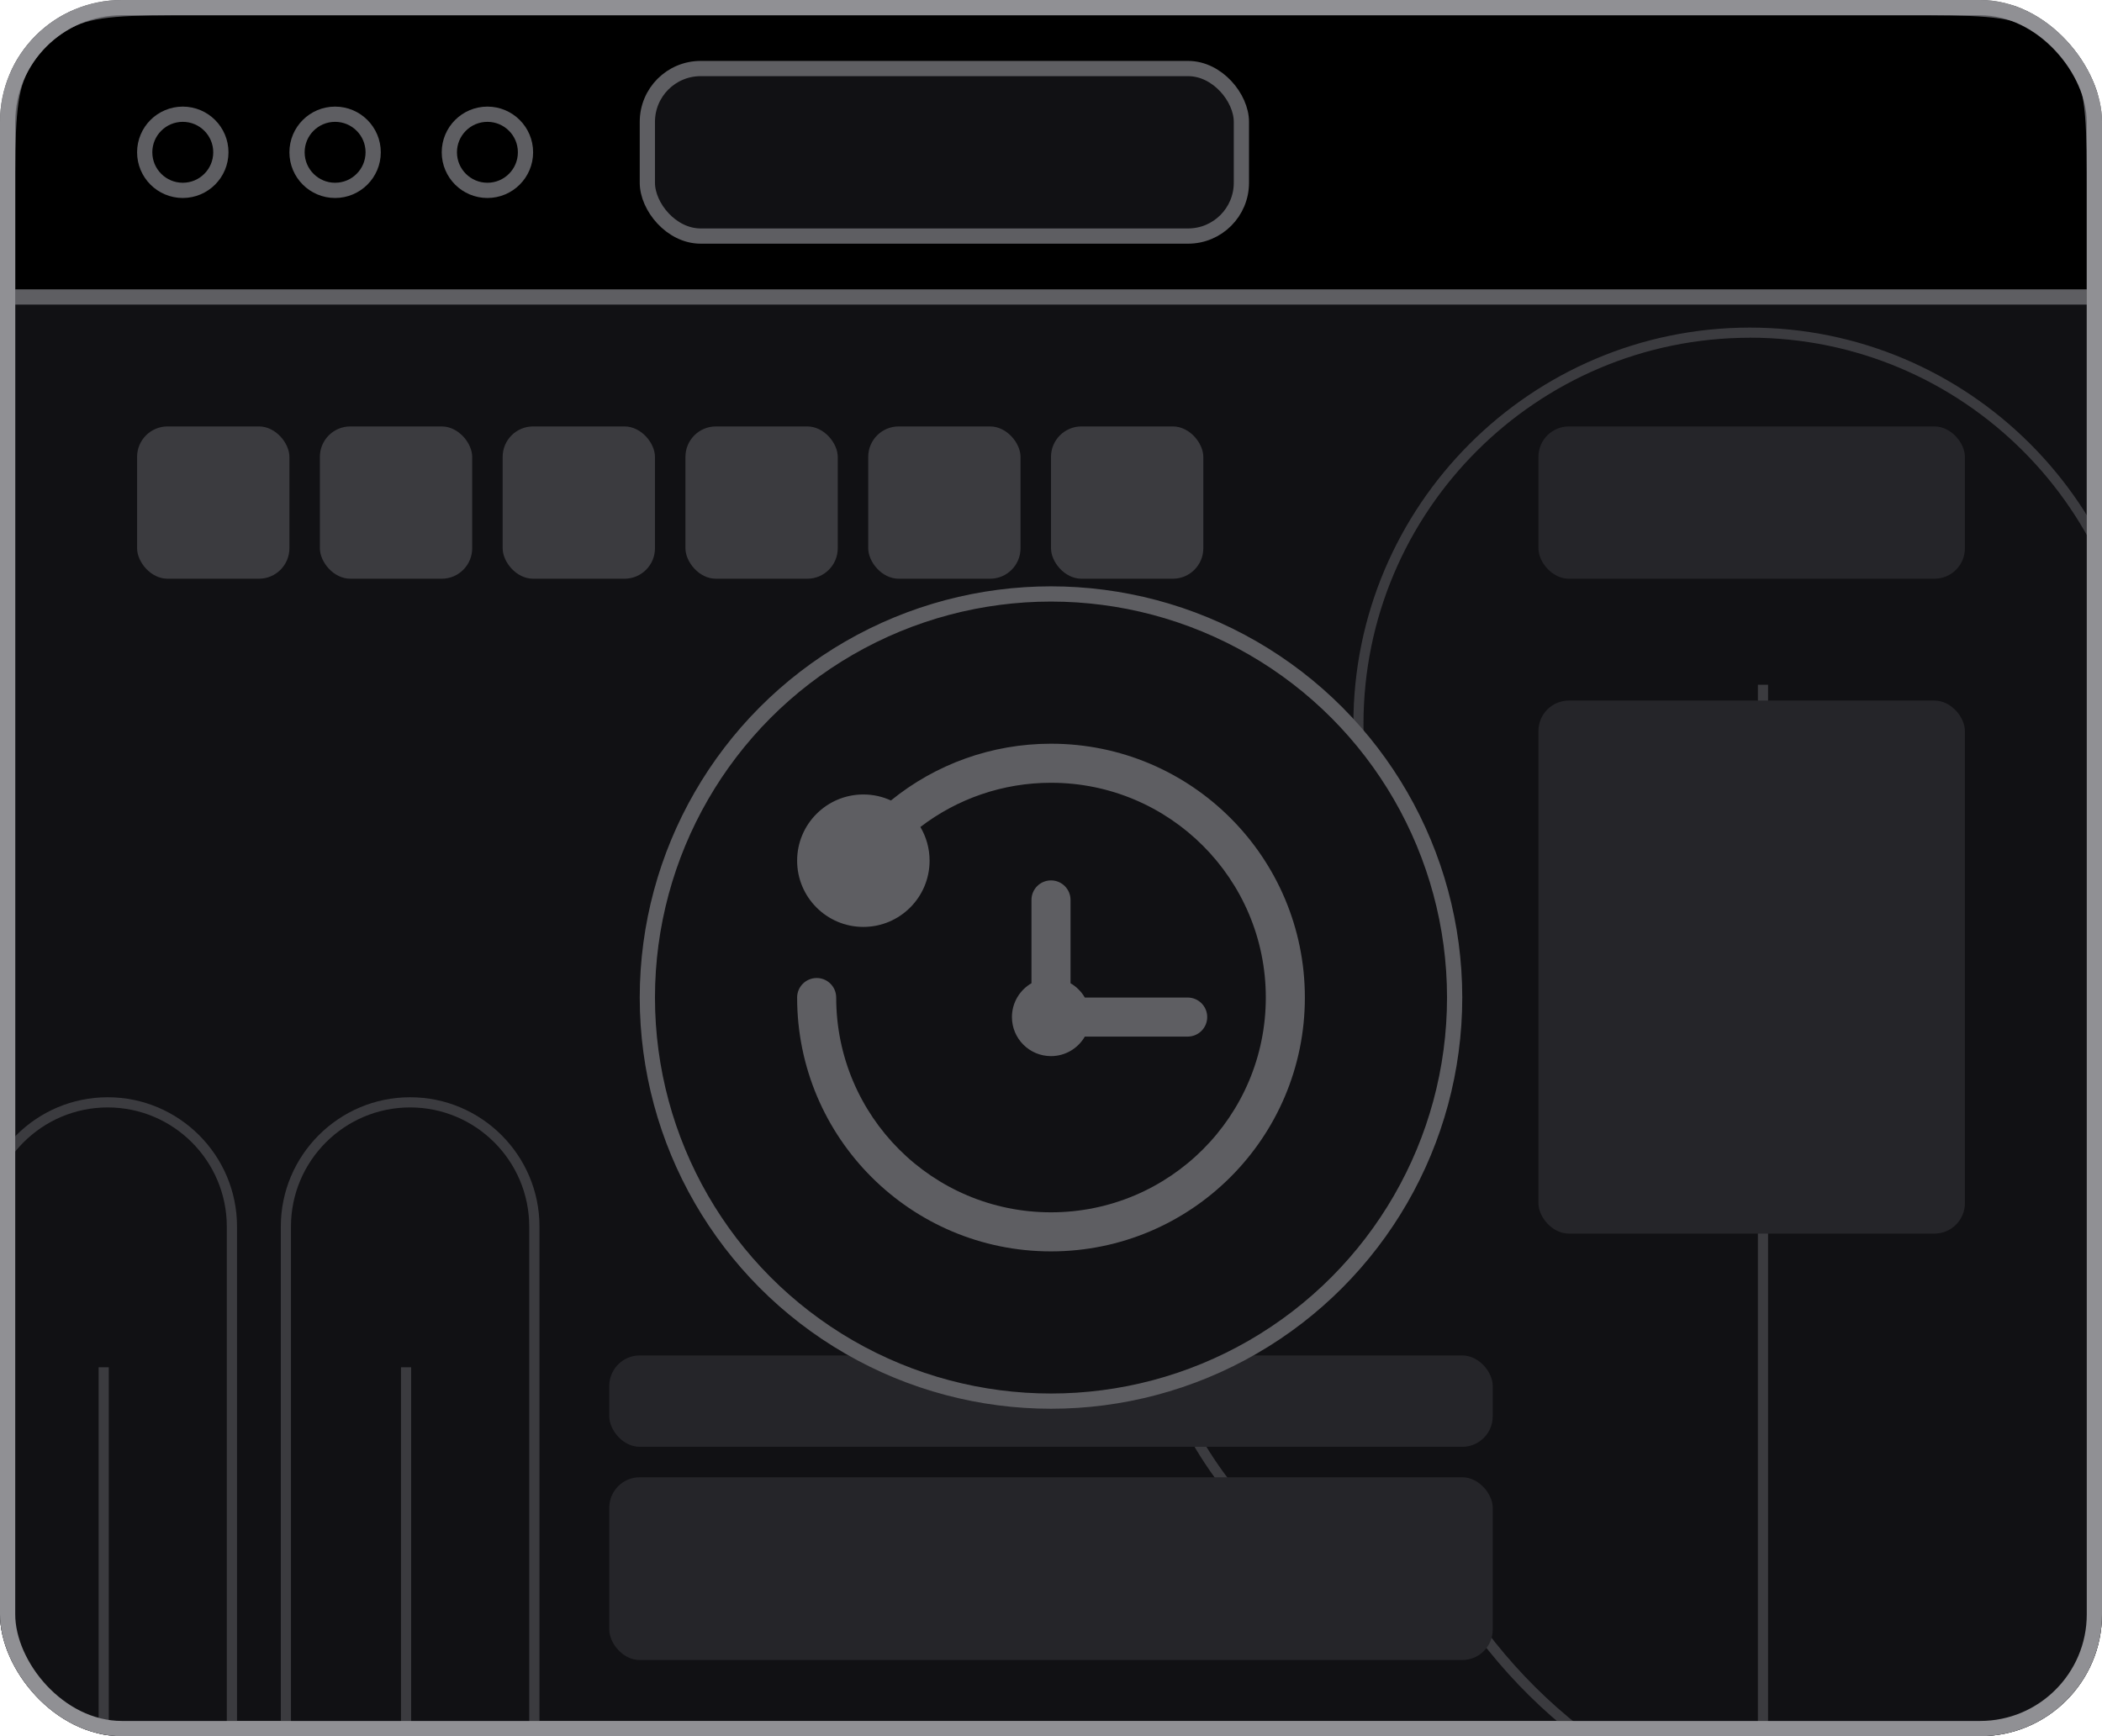 <svg fill="none" xmlns="http://www.w3.org/2000/svg" viewBox="0 0 138 114">
  <g clip-path="url(#a)">
    <rect x=".5" y=".5" width="137" height="113" rx="7.5" fill="#111114" stroke="#5E5E62"/>
    <path d="M139.198 55.854c.89-2.608 1.38-5.402 1.38-8.312 0-14.195-11.508-25.698-25.699-25.698-14.19 0-25.698 11.508-25.698 25.698 0 3.689.783 7.191 2.18 10.364-9.505 3.769-16.233 13.043-16.233 23.892 0 12.985 9.63 23.713 22.134 25.45 6.234 8.281 16.144 13.634 27.305 13.634 18.863 0 34.153-15.29 34.153-34.153 0-13.63-7.983-25.391-19.526-30.869l.004-.004Z" fill="#111114"/>
    <path d="M124.571 121.215c-10.889 0-20.901-4.975-27.487-13.657-12.713-1.833-22.285-12.882-22.285-25.761 0-10.627 6.319-20.038 16.127-24.074-1.375-3.231-2.074-6.653-2.074-10.181 0-14.355 11.676-26.032 26.032-26.032 14.355 0 26.032 11.677 26.032 26.032 0 2.768-.441 5.505-1.304 8.139 11.828 5.74 19.451 17.893 19.451 31.043 0 19.02-15.473 34.487-34.487 34.487l-.005.004Zm-9.692-99.038c-13.986 0-25.364 11.378-25.364 25.365 0 3.547.725 6.991 2.154 10.226l.138.316-.32.129c-9.732 3.858-16.024 13.118-16.024 23.58 0 12.589 9.394 23.389 21.849 25.115l.138.018.085.111c6.457 8.58 16.314 13.502 27.038 13.502 18.65 0 33.82-15.175 33.82-33.82 0-12.994-7.592-24.995-19.335-30.571l-.267-.129.098-.28c.903-2.648 1.361-5.407 1.361-8.201 0-13.986-11.378-25.365-25.364-25.365l-.005.004Z" fill="#3B3B3F"/>
    <path d="M116.076 44.961h-.667V176.715h.667V44.961Z" fill="#3B3B3F"/>
    <path d="M31.621 118.75h-9.394c-1.909 0-3.458-1.549-3.458-3.458V80.543c0-4.499 3.653-8.157 8.157-8.157 4.499 0 8.157 3.653 8.157 8.157v34.749c0 1.909-1.549 3.458-3.458 3.458h-.004Z" fill="#111114"/>
    <path d="M31.621 119.079h-9.394c-2.091 0-3.791-1.7-3.791-3.791V80.538c0-4.681 3.809-8.491 8.491-8.491s8.491 3.809 8.491 8.491v34.75c0 2.091-1.7 3.791-3.791 3.791h-.004Zm-4.695-46.364c-4.312 0-7.823 3.507-7.823 7.823v34.75c0 1.722 1.402 3.124 3.124 3.124h9.394c1.722 0 3.124-1.402 3.124-3.124V80.538c0-4.312-3.506-7.823-7.823-7.823h.004Z" fill="#3B3B3F"/>
    <path d="M26.993 89.776h-.667v49.078h.667V89.776Z" fill="#3B3B3F"/>
    <path d="M11.765 118.75H2.372c-1.909 0-3.458-1.549-3.458-3.458V80.543c0-4.499 3.653-8.157 8.157-8.157 4.499 0 8.157 3.653 8.157 8.157v34.749c0 1.909-1.548 3.458-3.458 3.458h-.004Z" fill="#111114"/>
    <path d="M11.766 119.079H2.372c-2.091 0-3.791-1.7-3.791-3.791V80.538c0-4.681 3.809-8.491 8.49-8.491 4.681 0 8.49 3.809 8.49 8.491v34.75c0 2.091-1.7 3.791-3.791 3.791h-.004ZM7.071 72.715c-4.312 0-7.823 3.507-7.823 7.823v34.75c0 1.722 1.402 3.124 3.124 3.124h9.394c1.722 0 3.124-1.402 3.124-3.124V80.538c0-4.312-3.507-7.823-7.823-7.823h.004Z" fill="#3B3B3F"/>
    <path d="M7.142 89.776h-.667v49.078h.667V89.776Z" fill="#3B3B3F"/>
    <rect x="9" y="28" width="10" height="10" rx="2" fill="#3B3B3F"/>
    <rect x="21" y="28" width="10" height="10" rx="2" fill="#3B3B3F"/>
    <rect x="33" y="28" width="10" height="10" rx="2" fill="#3B3B3F"/>
    <rect x="45" y="28" width="10" height="10" rx="2" fill="#3B3B3F"/>
    <rect x="57" y="28" width="10" height="10" rx="2" fill="#3B3B3F"/>
    <rect x="69" y="28" width="10" height="10" rx="2" fill="#3B3B3F"/>
    <rect x="101" y="46" width="28" height="35" rx="2" fill="#252529"/>
    <rect x="40" y="97" width="58" height="12" rx="2" fill="#252529"/>
    <rect x="40" y="89" width="58" height="6" rx="2" fill="#252529"/>
    <rect x="101" y="28" width="28" height="10" rx="2" fill="#252529"/>
    <circle cx="69" cy="65.5" r="26.5" fill="#111114" stroke="#5E5E62"/>
    <path fill-rule="evenodd" clip-rule="evenodd" d="M53.615 64.218c-.708 0-1.282.574-1.282 1.282 0 9.205 7.462 16.667 16.667 16.667 9.205 0 16.667-7.462 16.667-16.667 0-9.205-7.462-16.667-16.667-16.667-3.904 0-7.587 1.352-10.508 3.727-.551-.253-1.165-.394-1.812-.394-2.401 0-4.347 1.947-4.347 4.348 0 2.401 1.946 4.348 4.347 4.348 2.403 0 4.349-1.947 4.349-4.348 0-.808-.22-1.565-.604-2.213 2.419-1.855 5.41-2.904 8.575-2.904 7.789 0 14.103 6.314 14.103 14.102 0 7.789-6.314 14.103-14.103 14.103-7.789 0-14.102-6.314-14.102-14.103 0-.708-.574-1.282-1.282-1.282Zm24.359 1.282h-6.753c-.225-.389-.55-.714-.939-.939v-5.471c0-.708-.574-1.282-1.282-1.282-.708 0-1.282.574-1.282 1.282v5.471c-.766.443-1.282 1.272-1.282 2.221 0 1.416 1.148 2.564 2.564 2.564.949 0 1.778-.516 2.221-1.282h6.753c.708 0 1.282-.574 1.282-1.282 0-.708-.574-1.282-1.282-1.282Z" fill="#5E5E62"/>
    <path d="M12.96.5h112.08c2.324 0 4.036 0 5.388.114 1.345.114 2.288.337 3.081.757 1.329.704 2.416 1.79 3.119 3.119.421.794.644 1.736.758 3.082.114 1.351.114 3.064.114 5.388v6.54H.5v-6.54c0-2.324 0-4.036.114-5.388.114-1.345.337-2.288.757-3.082.704-1.329 1.79-2.415 3.119-3.119C5.284.951 6.227.728 7.572.614 8.924.5 10.636.5 12.96.5Z" fill="#000" stroke="#5E5E62"/>
    <rect x="42.5" y="4.5" width="39" height="11" rx="3.5" fill="#111114" stroke="#5E5E62"/>
    <circle cx="12" cy="10" r="2.5" stroke="#5E5E62"/>
    <circle cx="22" cy="10" r="2.5" stroke="#5E5E62"/>
    <circle cx="32" cy="10" r="2.5" stroke="#5E5E62"/>
    <rect x=".5" y=".5" width="137" height="113" rx="7.5" stroke="#909094"/>
  </g>
  <defs>
    <clipPath id="a">
      <rect width="138" height="114" rx="8" fill="#fff"/>
    </clipPath>
  </defs>
</svg>
